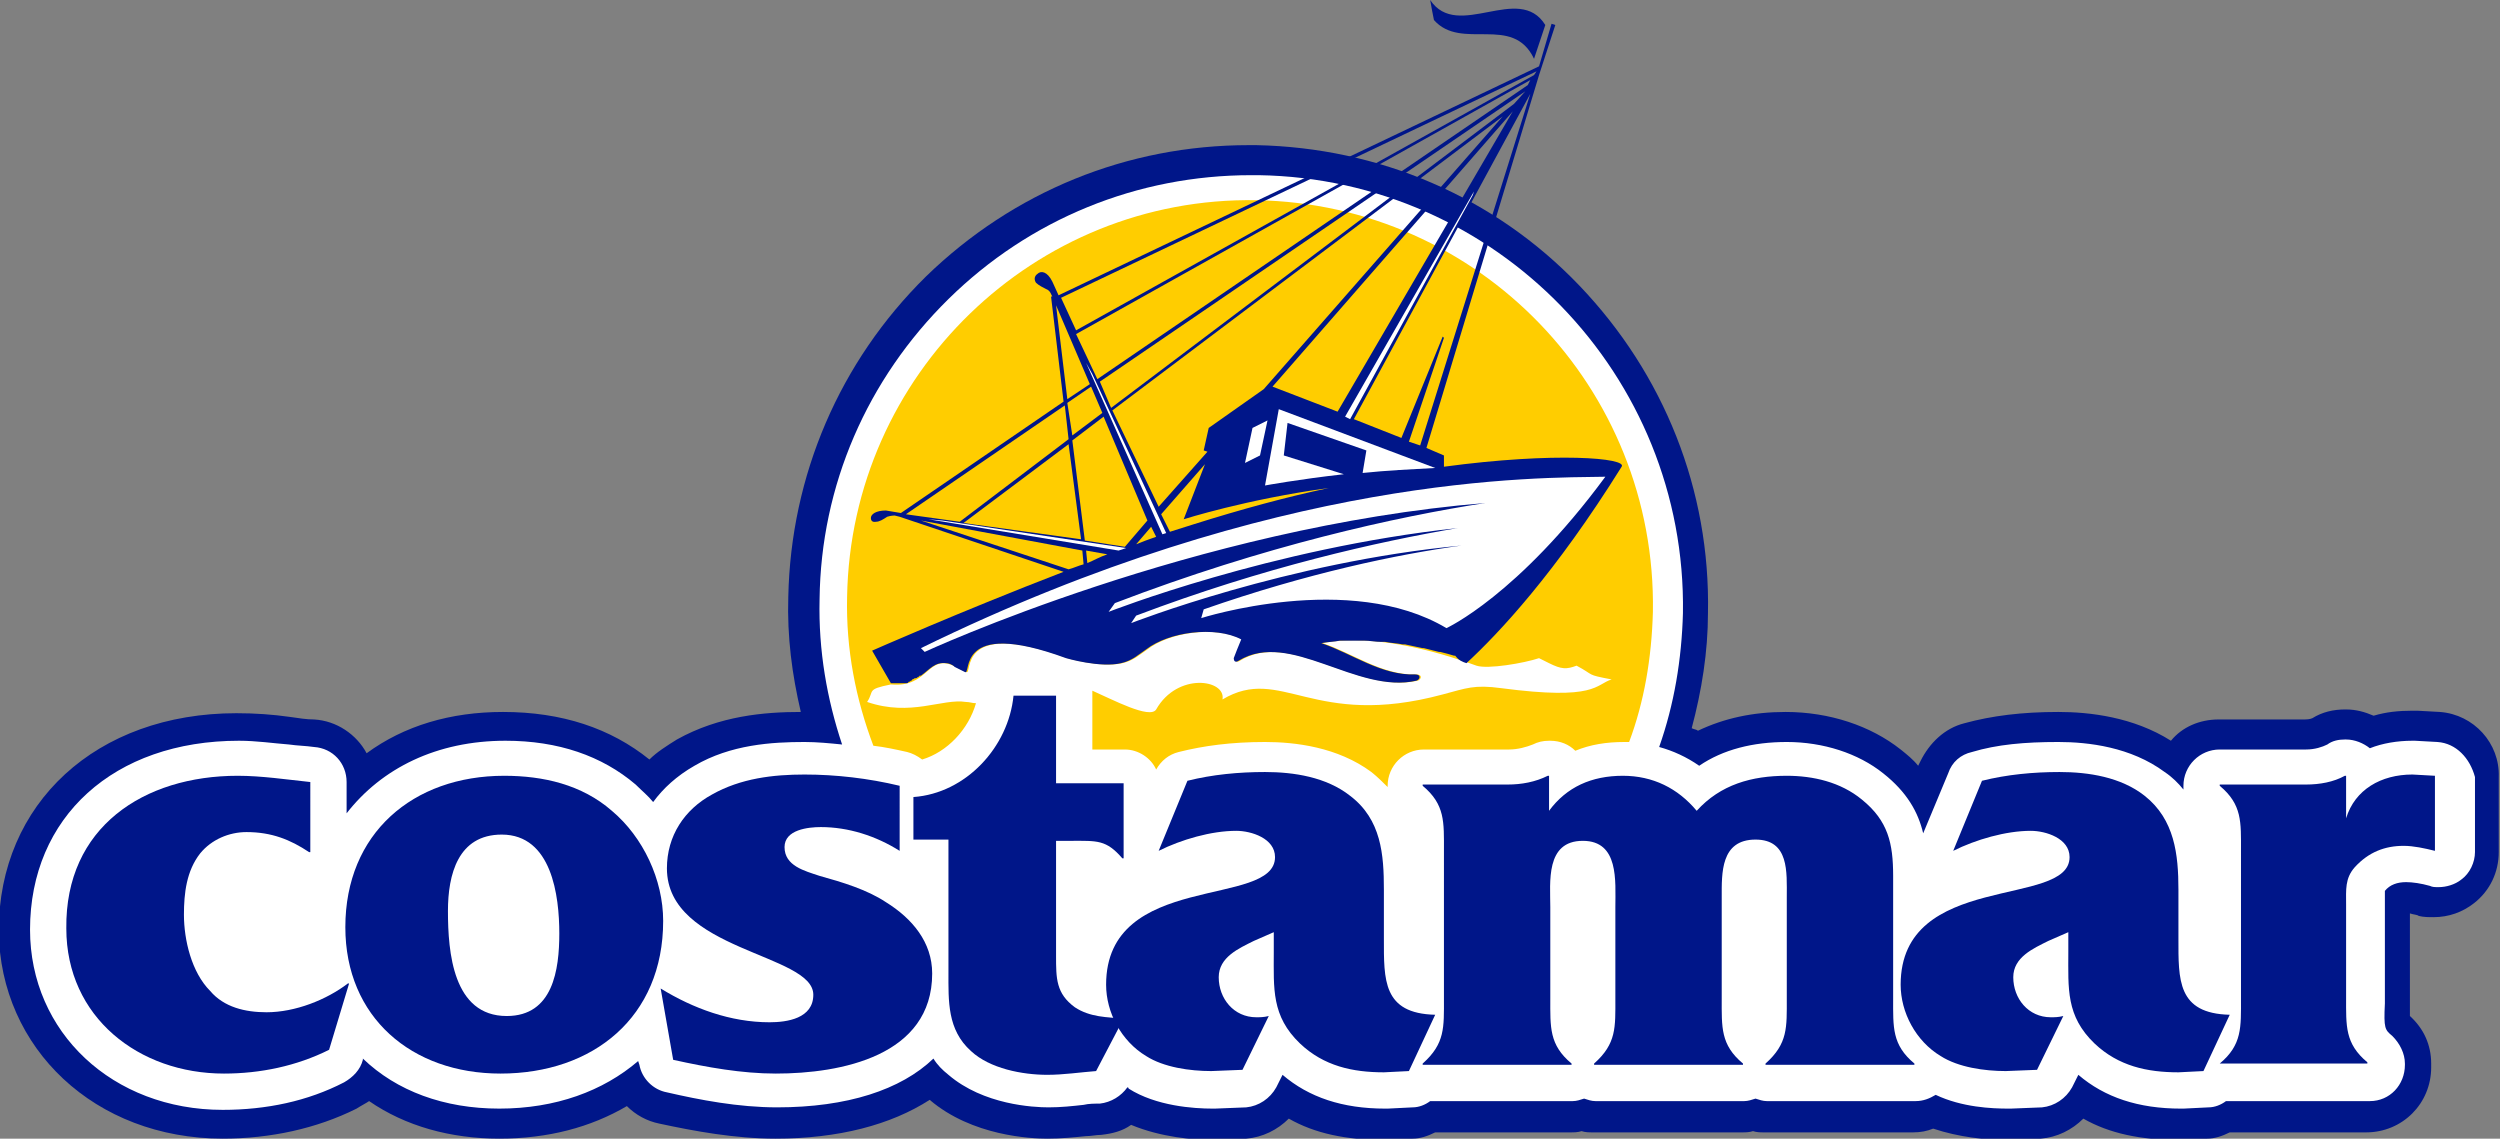 <?xml version="1.0" encoding="utf-8"?>
<!-- Generator: Adobe Illustrator 23.0.1, SVG Export Plug-In . SVG Version: 6.00 Build 0)  -->
<svg version="1.1" id="Layer_1" xmlns="http://www.w3.org/2000/svg" xmlns:xlink="http://www.w3.org/1999/xlink" x="0px" y="0px"
	 viewBox="0 0 199.8 91" style="enable-background:new 0 0 199.8 91;" xml:space="preserve">
<rect x="0" y="0" width="199.8" height="91" fill="#808080" stroke="none"/>
<style type="text/css">
	.st0{fill:#001689;}
	.st1{fill:#FFFFFF;}
	.st2{fill:#FFCD00;}
</style>
<g>
	<path class="st0" d="M195,56.9l-1.8-0.1c-0.1,0-0.3,0-0.4,0c-1.1,0-2.1,0.1-3.1,0.4c-0.7-0.3-1.4-0.5-2.2-0.5h-0.1
		c-0.9,0-1.8,0.2-2.6,0.7c0,0-0.2,0.1-0.6,0.1h-6.9c-1.5,0-2.9,0.6-3.8,1.7c-3-1.9-6.5-2.3-9-2.3c-2.9,0-5.3,0.3-7.5,0.9
		c-1.6,0.4-2.8,1.6-3.5,3l-0.2,0.4c-0.4-0.5-0.9-0.9-1.4-1.3c-2.4-1.9-5.7-3-9.2-3c-2.6,0-4.9,0.5-7,1.5c-0.1-0.1-0.3-0.1-0.5-0.2
		c0.8-3,1.3-6.1,1.3-9.2c0.2-9.8-3.5-19.1-10.3-26.2c-6.8-7.1-16-11-25.8-11.2c-0.2,0-0.4,0-0.6,0c-9.7,0-18.8,3.7-25.8,10.5
		c-6.9,6.8-10.8,15.9-11,25.6c-0.1,3.2,0.3,6.2,1,9.2c-2.9,0-6.5,0.3-9.9,2.2c-0.8,0.5-1.6,1-2.2,1.6c-3.1-2.5-7-3.8-11.7-3.8
		c-4.2,0-7.9,1.1-10.9,3.3c-0.8-1.5-2.4-2.6-4.2-2.7c-0.6,0-1.2-0.1-1.9-0.2c-1.4-0.2-2.8-0.3-4.3-0.3c-11.2,0-19,7.2-19,17.4
		C0,83.8,7.6,91,17.8,91c3.8,0,7.5-0.8,10.7-2.4c0.3-0.2,0.7-0.4,1-0.6c2.9,2,6.5,3,10.4,3c3.9,0,7.3-0.9,10.2-2.6
		c0.7,0.7,1.6,1.2,2.6,1.4c2.8,0.6,6,1.2,9.3,1.2c5,0,9.2-1.1,12.3-3.1c3.4,2.9,8.1,3.1,9.4,3.1c1.1,0,2.1-0.1,3.1-0.2
		c0.4,0,0.8-0.1,1.2-0.1c0.9-0.1,1.7-0.3,2.4-0.8c2.4,1,5,1.2,6.4,1.2c0.1,0,0.2,0,0.3,0l2.5-0.1c1.3-0.1,2.5-0.7,3.4-1.6
		c2.1,1.2,4.6,1.7,7.5,1.7c0.1,0,0.3,0,0.4,0l2-0.1c0.6,0,1.2-0.2,1.8-0.5h10.8c0.3,0,0.6,0,0.9-0.1c0.3,0.1,0.6,0.1,0.9,0.1h11.9
		c0.3,0,0.6,0,0.9-0.1c0.3,0.1,0.6,0.1,0.9,0.1h11.9c0.6,0,1.1-0.1,1.6-0.3c2.1,0.7,4.2,0.9,5.8,0.9c0.1,0,0.2,0,0.3,0l2.5-0.1
		c1.3-0.1,2.5-0.7,3.4-1.6c2.1,1.2,4.6,1.7,7.5,1.7c0.1,0,0.3,0,0.4,0l2-0.1c0.6,0,1.2-0.2,1.8-0.5h10.9c2.9,0,5.2-2.3,5.2-5.2V85
		c0-1.5-0.6-2.8-1.7-3.8c0-0.3,0-0.8,0-0.9V73c0.3,0.1,0.6,0.1,0.7,0.2c0.4,0.1,0.8,0.1,1.2,0.1c1.2,0,2.3-0.4,3.2-1.1
		c1.3-1,2-2.5,2-4.1v-6C199.8,59.4,197.7,57.1,195,56.9z"/>
	<path class="st1" d="M194.8,59.3l-1.8-0.1c-0.1,0-0.2,0-0.2,0c-1.2,0-2.4,0.2-3.4,0.6c-0.5-0.4-1.2-0.7-1.9-0.7h-0.1
		c-0.5,0-1,0.1-1.4,0.4c-0.4,0.2-1,0.4-1.7,0.4h-6.9c-1.6,0-2.9,1.3-2.9,2.9v0.1c0,0.1,0,0.2,0,0.2c-0.4-0.5-0.9-1-1.5-1.4
		c-2.7-2-6.1-2.4-8.5-2.4c-2.7,0-4.9,0.2-6.9,0.8c-0.9,0.2-1.6,0.8-1.9,1.7l-2,4.8c-0.4-1.7-1.3-3.3-3.2-4.8c-2-1.6-4.8-2.5-7.7-2.5
		c-2.7,0-5.1,0.6-7,1.9c-1-0.7-2.1-1.2-3.2-1.5c1.2-3.4,1.8-7,1.9-10.7c0.3-19-14.9-34.7-33.9-35c-0.2,0-0.4,0-0.6,0
		c-9.1,0-17.7,3.5-24.2,9.9c-6.5,6.4-10.2,14.9-10.3,24c-0.1,4.1,0.6,8,1.8,11.6c-1-0.1-2-0.2-3-0.2c-2.6,0-5.9,0.2-8.8,1.9
		c-1.4,0.8-2.5,1.8-3.3,2.9c-0.4-0.5-0.9-0.9-1.4-1.4c-2.7-2.3-6.2-3.5-10.4-3.5c-5.5,0-9.9,2.2-12.7,5.8v-2.5
		c0-1.5-1.1-2.7-2.6-2.8c-0.7-0.1-1.3-0.1-2-0.2c-1.3-0.1-2.6-0.3-4-0.3c-10,0-16.7,6.1-16.7,15.1c0,8.2,6.6,14.4,15.4,14.4
		c3.5,0,6.8-0.7,9.7-2.2c0.7-0.4,1.3-1,1.5-1.8l0-0.1c2.7,2.6,6.5,4,10.9,4c4.5,0,8.3-1.4,11.1-3.8l0.1,0.3c0.2,1.1,1.1,2,2.2,2.2
		c2.6,0.6,5.7,1.2,8.8,1.2c5.6,0,9.9-1.4,12.5-3.9c0.3,0.5,0.7,0.9,1.2,1.3c2.8,2.4,6.8,2.6,8,2.6c1,0,1.9-0.1,2.8-0.2
		c0.4-0.1,0.9-0.1,1.3-0.1c0.9-0.1,1.7-0.6,2.2-1.3c0,0,0.1,0,0.1,0.1c2.2,1.4,5.2,1.6,6.7,1.6c0.1,0,0.1,0,0.2,0l2.5-0.1
		c1-0.1,1.9-0.7,2.4-1.6l0.5-1c2.1,1.8,4.8,2.7,8.2,2.7c0.1,0,0.1,0,0.2,0l2-0.1c0.5,0,1-0.2,1.4-0.5h11.4c0.3,0,0.6-0.1,0.9-0.2
		c0.3,0.1,0.6,0.2,0.9,0.2h11.9c0.3,0,0.6-0.1,0.9-0.2c0.3,0.1,0.6,0.2,0.9,0.2h11.9c0.6,0,1.1-0.2,1.6-0.5c2.1,1,4.5,1.1,5.8,1.1
		c0.1,0,0.1,0,0.2,0l2.5-0.1c1-0.1,1.9-0.7,2.4-1.6l0.5-1c2.1,1.8,4.8,2.7,8.2,2.7c0.1,0,0.1,0,0.2,0l2-0.1c0.5,0,1-0.2,1.4-0.5
		h11.5c1.6,0,2.8-1.3,2.8-2.9V85c0-0.8-0.4-1.6-1-2.2c-0.6-0.5-0.7-0.6-0.6-2.6v-7.9l0-0.5c0-0.2,0-0.5,0-0.6c0.4-0.5,1-0.7,1.7-0.7
		c0.5,0,1.2,0.1,1.9,0.3c0.2,0.1,0.4,0.1,0.7,0.1c0.6,0,1.3-0.2,1.8-0.6c0.7-0.5,1.1-1.4,1.1-2.2v-6
		C197.4,60.6,196.3,59.4,194.8,59.3z"/>
	<path class="st2" d="M100.4,16C82.7,15.7,68,29.9,67.7,47.7c-0.1,4.2,0.7,8.2,2.1,11.9c0.9,0.1,1.8,0.3,2.7,0.5
		c0.4,0.1,0.8,0.3,1.2,0.6c2-0.6,3.7-2.4,4.3-4.5c-0.3,0-0.5-0.1-0.8-0.1c-1.9-0.3-4.4,1.2-7.9,0c0.6-0.9-0.1-1,1.9-1.4
		c3.1,0.3,2.9-2.6,5.2-1.4l0.8,0.4c0.6,0.4-0.9-4.4,8.1-1.1c0,0,2.7,0.8,4.4,0.4c0.9-0.2,1.4-0.7,2-1.1c1.8-1.4,5.5-1.9,7.6-0.8
		c-0.2,0.5-0.5,1.2-0.6,1.5c0,0.2,0.1,0.4,0.4,0.2c4.1-2.5,9.4,2.7,14.2,1.6c0.3-0.1,0.4-0.5-0.1-0.5c-2.7,0.1-5.1-1.7-7.5-2.5
		c4.5-0.9,10.4,1.1,12.3,1.8c0.9,0.3,3.8-0.2,5-0.6l0.8,0.4c1,0.5,1.4,0.5,2.2,0.2c1.5,0.8,0.7,0.7,2.8,1.1
		c-1.3,0.4-1.2,1.7-8.8,0.7c-2.2-0.3-2.8,0-4.7,0.5c-10.4,2.8-12.9-2.4-17.6,0.4c0.3-1.6-3.6-2.2-5.3,0.8c-0.5,0.8-3.5-0.8-5.1-1.5
		c0,0.1,0,0.3,0,0.5v4.2h2.6c1.1,0,2.1,0.7,2.5,1.6c0.4-0.7,1-1.2,1.8-1.4c2-0.5,4.2-0.8,6.9-0.8c2.4,0,5.8,0.4,8.5,2.4
		c0.5,0.4,0.9,0.8,1.3,1.2v-0.1c0-1.6,1.3-2.9,2.9-2.9h6.8c0.7,0,1.4-0.2,1.9-0.4c0.4-0.2,0.8-0.3,1.3-0.3h0.1c0.8,0,1.5,0.3,2,0.8
		c1.2-0.5,2.5-0.7,3.9-0.7c0.2,0,0.3,0,0.4,0c1.2-3.2,1.8-6.7,1.9-10.4C132.4,31,118.2,16.3,100.4,16z"/>
	<path class="st0" d="M117.2,53c2.6-2.4,7.1-7.2,12.4-15.7c0.5-0.7-5.3-1.2-14.2,0l0-0.9l-1.4-0.6L123,6l1.3-4L124,1.9L123,5.3
		L84.6,23.6l-0.5-1.1c-0.4-0.8-0.9-0.9-1.2-0.6c-0.4,0.3-0.1,0.7-0.1,0.7c0.2,0.2,0.6,0.4,0.8,0.5c0.3,0.1,0.4,0.4,0.4,0.4l0.1,0.2
		l-0.1,0l1,8.4L72,41l-1.2-0.2c-0.8,0-1.2,0.3-1.2,0.6c0,0.4,0.4,0.3,0.4,0.3c0.3,0,0.6-0.2,0.9-0.4c0.3-0.1,0.6-0.1,0.6-0.1
		l0.4,0.1l0,0L85,45.7C76.7,48.9,69.7,52,69.7,52l1.5,2.6c0.2,0,0.4,0,0.5,0c0,0,0.1,0,0.1,0c0.1,0,0.3,0,0.4,0c0.1,0,0.1,0,0.2,0
		c0.1,0,0.2,0,0.2-0.1c0.1,0,0.2-0.1,0.2-0.1c0,0,0.1,0,0.1-0.1c0.1,0,0.2-0.1,0.2-0.1c0,0,0.1,0,0.1,0c0.1,0,0.1-0.1,0.2-0.1
		c0,0,0.1-0.1,0.1-0.1c0,0,0,0,0.1,0c0.7-0.5,1.1-1.1,2-1c0.2,0,0.5,0.1,0.7,0.3l0.8,0.4c0.6,0.4-0.9-4.4,8.1-1.1
		c0,0,2.7,0.8,4.4,0.4c0.9-0.2,1.4-0.7,2-1.1c1.8-1.4,5.5-1.9,7.6-0.8c-0.2,0.5-0.5,1.2-0.6,1.5c0,0.2,0.1,0.4,0.4,0.2
		c4.1-2.5,9.4,2.7,14.2,1.6c0.3-0.1,0.4-0.5-0.1-0.5c-2.7,0.1-5.1-1.7-7.5-2.5c0.5-0.1,1-0.1,1.5-0.2c0.1,0,0.1,0,0.2,0
		c0.5,0,1,0,1.4,0c0.1,0,0.2,0,0.3,0c0.5,0,0.9,0.1,1.4,0.1c0.1,0,0.2,0,0.3,0c0.5,0.1,0.9,0.1,1.4,0.2c0.1,0,0.2,0,0.2,0
		c0.5,0.1,0.9,0.2,1.4,0.3c0,0,0.1,0,0.1,0c0.4,0.1,0.8,0.2,1.2,0.3c0,0,0.1,0,0.1,0c0.4,0.1,0.8,0.2,1.1,0.3c0,0,0.1,0,0.1,0
		C116.6,52.8,116.9,52.9,117.2,53C117.2,53,117.2,53,117.2,53L117.2,53z M85.3,32.2l1.9-1.3l0.9,2.1l-2.4,1.8L85.3,32.2z M86.4,43.1
		L77,41.8l8.4-6.3L86.4,43.1z M87.9,30.5l34-23.2l0,0l-0.9,1L88.8,32.6L87.9,30.5z M87.7,30.3l-1.7-3.6l36.3-20.3l-0.2,0.4
		L87.7,30.3z M122.8,5.7L122.6,6L86,26.4l-1.2-2.6L122.8,5.7z M84.4,24.4l2.7,6.3l-1.8,1.2L84.4,24.4z M85.1,32.4l0.3,2.7l-8.7,6.6
		l-4.3-0.6L85.1,32.4z M85.4,45.5l-11.8-3.9L86.5,44l0.1,1.1C86.2,45.2,85.8,45.4,85.4,45.5z M86.9,45L86.8,44l1.7,0.3
		C87.9,44.5,87.4,44.8,86.9,45z M86.7,43.2l-1-8l2.5-1.9l3.5,8.3l-1.8,2.1L86.7,43.2z M90.8,43.5l1.2-1.4l0.4,0.8
		C91.8,43.1,91.3,43.3,90.8,43.5z M88.9,32.8l31.2-23.5L101,31.1l-4.4,3.1L96.2,36l0.3,0.1l-3.9,4.4L88.9,32.8z M95.4,41.9
		c-0.6,0.2-1.3,0.4-1.9,0.6l-0.7-1.4l3.5-4l-1.7,4.4c0,0,5-1.6,11.6-2.5C102.9,39.7,99.2,40.7,95.4,41.9z M101.7,30.9l19.2-22
		l-14,24L101.7,30.9z M112.6,35.3l2.8-8.3l-0.1-0.1l-3.3,8.1l-3.8-1.5l14.1-26l-8.8,28.1L112.6,35.3z"/>
	<g>
		<path class="st0" d="M122.6,4.7c0.3-0.9,0.6-1.8,0.9-2.7c-2.1-3.4-7,1.3-9.2-2c0.1,0.6,0.2,1.1,0.3,1.6
			C116.8,4.1,120.9,1.1,122.6,4.7z"/>
		<g>
			<polygon class="st1" points="100.1,34.2 99.5,37 100.7,36.4 101.3,33.6 			"/>
			<path class="st1" d="M128.3,38.1c-5.3,0.1-26.1-0.3-54.7,13.7l0.3,0.3c0,0,21.6-10,44.8-11.9c-7.1,1.1-17.6,3.4-29.6,8l-0.5,0.7
				c0,0,13-5.1,27.9-6.7c-6.4,1.1-15.4,3.1-25.7,7l-0.4,0.6c0,0,12.5-4.9,26.4-6.2c-5.1,0.7-12.3,2.2-20.6,5.1L96,49.4
				c0,0,11.9-3.8,19.6,0.8C115.6,50.2,121.3,47.6,128.3,38.1z"/>
			<polygon class="st1" points="107.5,33.3 117.8,15.3 117.7,15.6 107.9,33.5 			"/>
			<polygon class="st1" points="87.3,29.9 93.2,42.6 92.9,42.7 86.8,29 			"/>
			<polygon class="st1" points="75.3,41.6 90,43.8 89.4,44 74.2,41.5 			"/>
			<path class="st1" d="M102.9,33.8l6.3,2.2l-0.3,1.8c1.9-0.2,3.9-0.3,5.8-0.4l-12.5-4.7l-1.1,6.1c0,0,2.7-0.5,6.3-0.9l-4.8-1.5
				L102.9,33.8z"/>
		</g>
	</g>
	<g>
		<path class="st0" d="M24.8,68.1h-0.1c-1.5-1-3-1.6-5-1.6c-1.4,0-2.8,0.6-3.7,1.7c-1.1,1.4-1.3,3.2-1.3,4.9c0,2,0.6,4.6,2.1,6.1
			c1.1,1.3,2.8,1.7,4.5,1.7c2.3,0,4.8-1,6.5-2.3h0.1l-1.6,5.3c-2.6,1.3-5.5,1.9-8.4,1.9c-6.8,0-12.6-4.5-12.6-11.6
			C5.2,66.1,11.5,62,19,62c1.9,0,3.9,0.3,5.8,0.5V68.1z"/>
		<path class="st0" d="M27.6,74.1C27.6,66.6,33,62,40.3,62c3.1,0,6.2,0.7,8.6,2.8c2.5,2.1,4.1,5.5,4.1,8.8c0,7.7-5.6,12.2-13,12.2
			C32.9,85.8,27.6,81.3,27.6,74.1z M44.7,74.6c0-3-0.6-7.9-4.6-7.9c-3.5,0-4.3,3.2-4.3,6.1c0,3.3,0.4,8.4,4.7,8.4
			C44.2,81.2,44.7,77.5,44.7,74.6z"/>
		<path class="st0" d="M52.8,79c2.6,1.6,5.6,2.7,8.7,2.7c1.4,0,3.5-0.3,3.5-2.2c0-3.3-11.7-3.5-11.7-10.1c0-2.6,1.4-4.7,3.6-5.9
			c2.3-1.3,4.9-1.6,7.4-1.6c2.5,0,5.1,0.3,7.6,0.9V68c-1.9-1.2-4.1-1.9-6.3-1.9c-1,0-2.9,0.2-2.9,1.6c0,1.5,1.6,1.9,2.8,2.3
			c1.8,0.5,3.8,1.1,5.3,2.1c2.1,1.3,3.7,3.2,3.7,5.7c0,6.6-7.3,8-12.5,8c-2.7,0-5.5-0.5-8.2-1.1L52.8,79z"/>
		<path class="st0" d="M75.9,67.1h-2.9v-3.4c4.2-0.3,7.6-4,8-8.1h3.4v7h5.4v6h-0.1c-1.3-1.5-2-1.4-4.1-1.4h-1.2v9.2
			c0,1.8,0,3,1.5,4.1c1.2,0.8,2.6,0.8,3.9,0.9l-2.2,4.2c-1.3,0.1-2.6,0.3-3.9,0.3c-2,0-4.6-0.5-6.1-1.9c-1.9-1.7-1.8-4-1.8-6.3V67.1
			z"/>
		<path class="st0" d="M112.6,85.6l-2,0.1c-2.5,0-4.8-0.5-6.7-2.3c-2.3-2.2-2.1-4.4-2.1-7.3v-1.6l-1.6,0.7c-1.2,0.6-2.8,1.3-2.8,2.9
			c0,1.7,1.2,3.2,3,3.2c0.3,0,0.6,0,1-0.1l-2.1,4.3l-2.5,0.1c-1.7,0-3.8-0.3-5.2-1.2c-2-1.2-3.2-3.5-3.2-5.7
			c0-9.1,13.5-6.1,13.5-10.2c0-1.5-1.9-2.1-3.1-2.1c-2,0-4.4,0.7-6.2,1.6l2.3-5.6c2-0.5,4.1-0.7,6.2-0.7c2.3,0,4.9,0.4,6.8,1.9
			c2.5,1.9,2.7,4.7,2.7,7.5v3.9c0,3.3-0.1,6,4.1,6.1L112.6,85.6z"/>
		<path class="st0" d="M123.8,64.8c1.4-1.9,3.4-2.8,5.9-2.8c2.4,0,4.4,1,5.9,2.8c1.9-2.1,4.4-2.8,7.2-2.8c2.1,0,4.3,0.5,6,1.9
			c2.1,1.7,2.5,3.5,2.5,6.1v9.8c0,2.3-0.1,3.7,1.7,5.2v0.1h-11.9V85c1.8-1.6,1.7-2.9,1.7-5.2v-8.1c0-2,0.2-4.6-2.5-4.6
			c-2.8,0-2.7,2.7-2.7,4.6v8.1c0,2.3-0.1,3.7,1.7,5.2v0.1h-11.9V85c1.8-1.6,1.7-2.9,1.7-5.2v-7.3c0-2.1,0.3-5.3-2.6-5.3
			c-3,0-2.6,3.3-2.6,5.3v7.3c0,2.3-0.1,3.7,1.7,5.2v0.1h-11.9V85c1.8-1.6,1.7-2.9,1.7-5.2V68c0-2.3,0.1-3.7-1.7-5.2v-0.1h6.8
			c1.1,0,2.2-0.2,3.2-0.7h0.1V64.8z"/>
		<path class="st0" d="M176.1,85.6l-2,0.1c-2.5,0-4.8-0.5-6.7-2.3c-2.3-2.2-2.1-4.4-2.1-7.3v-1.6l-1.6,0.7c-1.2,0.6-2.8,1.3-2.8,2.9
			c0,1.7,1.2,3.2,3,3.2c0.3,0,0.6,0,1-0.1l-2.1,4.3l-2.5,0.1c-1.7,0-3.8-0.3-5.2-1.2c-2-1.2-3.2-3.5-3.2-5.7
			c0-9.1,13.5-6.1,13.5-10.2c0-1.5-1.9-2.1-3.1-2.1c-2,0-4.4,0.7-6.2,1.6l2.3-5.6c2-0.5,4.1-0.7,6.2-0.7c2.3,0,4.9,0.4,6.8,1.9
			c2.4,1.9,2.7,4.7,2.7,7.5v3.9c0,3.3-0.1,6,4.1,6.1L176.1,85.6z"/>
		<path class="st0" d="M187.5,65.4c0.7-2.3,2.8-3.5,5.3-3.5l1.8,0.1v6c-0.8-0.2-1.7-0.4-2.5-0.4c-1.5,0-2.8,0.5-3.9,1.7
			c-0.8,0.9-0.7,1.8-0.7,3v7.4c0,2.3-0.1,3.7,1.7,5.2v0.1h-11.8V85c1.8-1.5,1.7-2.9,1.7-5.2V68c0-2.3,0.1-3.7-1.7-5.2v-0.1h6.9
			c1.1,0,2.2-0.2,3.1-0.7h0.1V65.4z"/>
	</g>
</g>
</svg>

